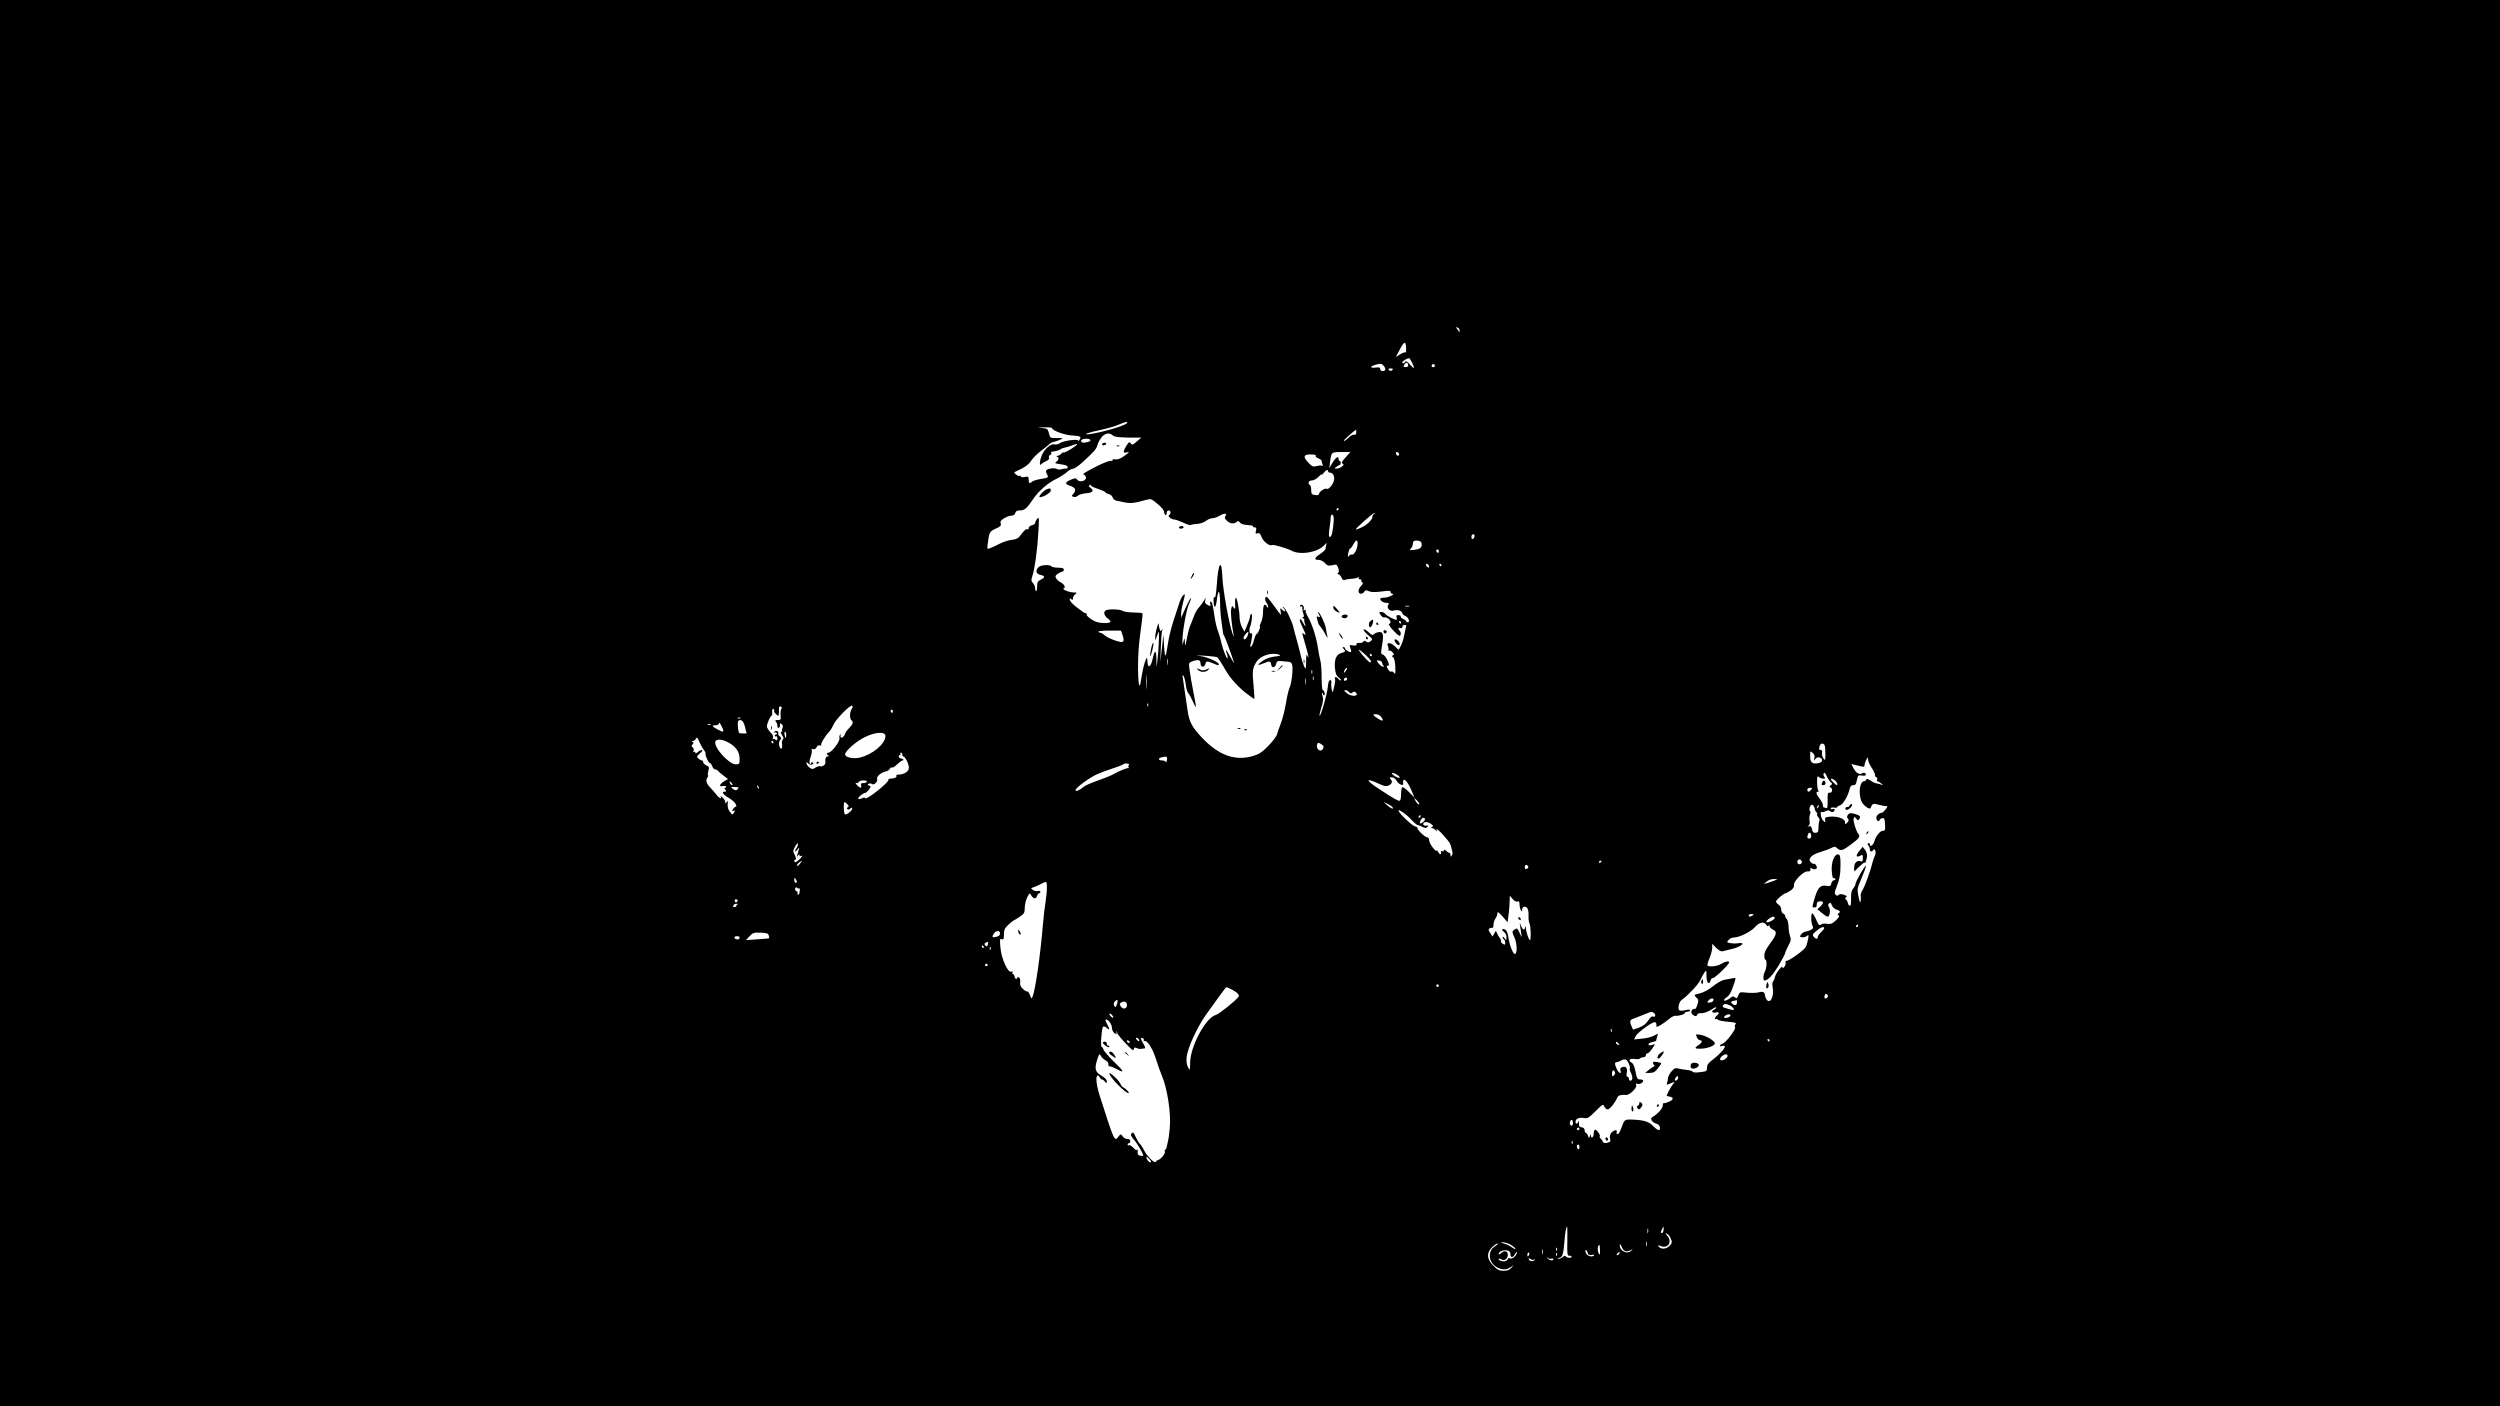 <?xml version="1.0" standalone="no"?>
<!DOCTYPE svg PUBLIC "-//W3C//DTD SVG 20010904//EN"
 "http://www.w3.org/TR/2001/REC-SVG-20010904/DTD/svg10.dtd">
<svg version="1.0" xmlns="http://www.w3.org/2000/svg"
 width="1920pt" height="1080pt" viewBox="0 0 1920 1080"
 preserveAspectRatio="xMidYMid meet">

<g transform="translate(0,1080) scale(0.1,-0.1)"
fill="#000000" stroke="none">
<path d="M0 5400 l0 -5400 9600 0 9600 0 0 5400 0 5400 -9600 0 -9600 0 0
-5400z m11210 2862 c0 -8 -1 -13 -3 -11 -1 2 -9 12 -16 22 -12 15 -12 17 3 11
9 -3 16 -13 16 -22z m-411 -146 c1 -16 -2 -26 -6 -23 -3 4 -21 -3 -40 -14
l-33 -21 32 61 c34 65 46 64 47 -3z m45 -100 c24 -50 19 -55 -15 -16 -20 22
-32 31 -36 23 -5 -15 -23 -18 -23 -5 0 8 36 30 51 31 4 1 14 -14 23 -33z m-30
-28 c-7 -10 -34 -10 -34 0 0 4 5 13 12 20 9 9 14 9 19 0 4 -7 5 -16 3 -20z
m-187 2 c19 -23 15 -40 -7 -40 -12 0 -20 7 -20 16 0 12 -8 15 -35 11 -44 -6
-46 9 -2 21 41 12 49 11 64 -8z m393 -1 c0 -5 -7 -9 -15 -9 -9 0 -12 6 -9 15
6 15 24 11 24 -6z m-328 -31 c-9 -9 -15 -9 -24 0 -9 9 -7 12 12 12 19 0 21 -3
12 -12z m-2040 -410 c-20 -20 -195 -70 -282 -82 -68 -8 -15 12 90 34 47 10
105 27 130 38 53 24 80 28 62 10z m-572 -36 c0 -18 89 -51 148 -56 73 -5 78
-8 63 -33 -6 -10 -11 -13 -11 -7 0 15 -115 -1 -141 -20 -11 -8 -29 -12 -40 -9
-30 8 -82 -38 -101 -92 -16 -42 -15 -81 1 -58 3 4 19 14 34 21 19 8 27 17 23
28 -3 8 1 17 9 20 8 4 12 10 9 15 -3 5 -2 9 3 10 28 2 58 11 68 19 6 5 22 11
35 13 14 3 38 10 53 16 53 21 52 11 -2 -24 -30 -19 -57 -32 -61 -30 -4 3 -13
-2 -20 -10 -7 -8 -20 -15 -29 -16 -10 0 -11 -2 -3 -6 17 -7 15 -24 -5 -39 -16
-11 -11 -13 35 -20 35 -4 52 -11 52 -21 0 -8 -6 -13 -12 -11 -7 1 -23 -2 -36
-6 -13 -4 -28 -3 -35 2 -13 10 -67 5 -80 -8 -5 -4 -4 -18 3 -30 15 -28 13 -29
-49 -39 -29 -5 -57 -13 -64 -20 -18 -18 -27 -13 -27 15 0 24 -3 26 -30 21 -18
-4 -30 -2 -30 4 0 6 -5 7 -10 4 -9 -6 -47 22 -39 29 2 1 26 13 52 25 26 13 55
34 65 48 27 38 54 66 94 96 20 14 43 34 52 42 9 9 24 18 33 20 23 4 73 24 73
28 0 2 -21 3 -47 3 -47 -1 -48 0 -57 36 -9 35 -12 37 -55 41 -40 3 -37 4 17 5
34 1 62 -1 62 -6z m2336 -31 c0 -11 -3 -19 -6 -19 -16 1 -30 -3 -42 -14 -30
-28 -51 -43 -47 -31 3 8 85 80 94 83 1 0 1 -9 1 -19z m-1870 -25 c13 -13 64
-18 189 -17 l30 0 -35 -30 c-31 -27 -36 -29 -46 -14 -10 14 -14 12 -33 -18
-27 -44 -27 -60 -1 -52 30 10 24 1 -20 -30 -26 -18 -48 -26 -64 -23 -14 3 -23
1 -20 -3 3 -5 -6 -9 -20 -9 -14 0 -65 -21 -113 -46 -99 -52 -103 -55 -85 -61
6 -3 12 -13 12 -23 0 -25 -50 -37 -66 -15 -11 14 -16 15 -47 2 -49 -21 -52
-34 -11 -47 43 -14 52 -34 29 -60 -16 -18 -17 -20 -1 -26 9 -4 24 0 34 9 10 9
39 17 65 19 50 3 62 20 30 43 -13 9 -13 14 -3 20 8 5 11 4 7 -1 -3 -5 21 -18
54 -28 32 -11 59 -23 59 -27 0 -4 11 -10 24 -13 14 -3 28 -15 31 -26 3 -11 16
-22 28 -25 110 -25 114 -25 230 6 36 10 40 8 87 -31 28 -23 50 -50 50 -60 0
-11 5 -22 10 -25 6 -3 10 3 10 14 0 12 7 21 15 21 18 0 20 -26 3 -36 -13 -8
17 -34 41 -34 9 0 39 -11 68 -24 28 -13 54 -22 58 -18 3 3 24 7 47 8 23 1 53
11 69 23 15 12 38 21 51 21 13 0 38 9 56 20 35 21 61 18 43 -4 -8 -9 -5 -19
10 -34 22 -24 58 -29 77 -10 9 9 15 8 24 -5 8 -11 30 -18 59 -19 26 -2 45 -6
42 -10 -2 -5 3 -8 12 -8 13 0 16 -6 11 -26 -6 -22 -4 -25 12 -20 14 5 21 -2
31 -29 12 -34 62 -72 80 -61 9 6 115 -25 149 -43 69 -37 202 -14 255 44 17 18
18 18 13 2 -3 -10 -6 -24 -6 -31 0 -8 -18 -25 -40 -40 -46 -30 -51 -46 -14
-46 15 0 36 -10 49 -24 19 -21 28 -23 57 -17 32 8 36 6 45 -20 8 -19 7 -31 0
-38 -8 -8 -8 -11 1 -11 7 0 18 -11 24 -25 8 -18 16 -24 27 -19 9 4 32 8 52 9
20 1 42 6 49 10 9 5 11 4 6 -3 -4 -7 -1 -12 9 -12 9 0 14 -4 11 -9 -4 -5 0
-11 6 -14 9 -3 6 -12 -11 -30 -25 -27 -23 -57 3 -57 8 0 19 7 24 16 7 12 13
13 34 4 18 -9 46 -9 97 -3 57 8 71 7 71 -4 0 -7 6 -13 13 -13 28 -1 -30 -30
-60 -30 -18 0 -33 -4 -33 -8 0 -16 24 -32 47 -32 20 0 22 -3 14 -18 -14 -26
17 -52 48 -40 24 8 61 -5 61 -23 0 -5 11 -15 25 -21 24 -11 36 -48 15 -48 -5
0 -10 3 -10 8 0 4 -10 12 -22 17 -13 6 -22 15 -21 21 1 5 -7 10 -18 10 -14 0
-17 -5 -13 -18 3 -10 3 -18 -1 -18 -16 0 -72 29 -84 43 -7 10 -22 17 -33 17
-19 0 -19 -2 -5 -22 8 -13 20 -22 27 -20 31 7 68 -40 38 -50 -6 -2 9 -26 35
-53 39 -40 48 -45 53 -31 4 10 2 22 -5 29 -16 16 -14 30 4 23 9 -3 15 0 15 9
0 8 7 15 15 15 8 0 15 -1 15 -3 0 -1 -6 -32 -14 -68 -11 -55 -20 -78 -43 -118
-2 -2 -14 8 -27 22 -14 15 -34 27 -45 27 -17 0 -19 -4 -11 -24 5 -13 6 -27 2
-32 -4 -4 -2 -4 4 -1 6 4 19 -2 28 -12 13 -15 14 -20 4 -24 -10 -4 -10 -7 1
-15 9 -6 15 -33 17 -73 2 -54 1 -61 -10 -47 -7 10 -16 14 -20 10 -4 -4 -14 2
-22 12 -15 21 -18 37 -6 34 13 -5 12 12 -5 46 -9 19 -24 36 -33 39 -16 4 -16
11 -5 75 14 84 7 105 -33 96 -15 -4 -30 -12 -34 -18 -4 -7 -18 0 -37 18 -17
16 -34 26 -38 22 -4 -4 10 -23 32 -42 38 -33 39 -34 21 -49 -15 -11 -23 -12
-33 -3 -11 9 -16 9 -22 0 -4 -7 -18 -11 -32 -10 -15 2 -23 -2 -21 -10 2 -9 -6
-12 -27 -9 -28 5 -29 4 -20 -20 5 -14 8 -28 5 -30 -7 -7 -46 16 -46 27 0 6 -5
10 -12 10 -9 0 -9 -3 0 -12 18 -18 15 -25 -13 -32 -41 -10 -58 -48 -53 -113 4
-43 10 -61 28 -75 13 -10 21 -21 18 -23 -3 -3 -11 1 -18 10 -16 19 -34 20 -27
1 3 -7 0 -36 -7 -62 -12 -49 -12 -49 -19 -17 -3 17 -5 40 -2 51 2 10 -2 19
-10 19 -8 0 -15 -21 -18 -57 -6 -58 -55 -226 -63 -217 -2 2 4 31 14 64 13 40
16 67 10 83 -5 12 -6 25 -3 28 3 3 5 0 5 -6 0 -7 4 -12 9 -12 5 0 7 9 4 20 -3
11 -9 20 -14 20 -5 0 -9 44 -9 97 0 53 -4 110 -9 127 -5 17 -14 64 -20 103
-12 83 -43 176 -76 236 -13 22 -21 45 -18 50 4 6 1 7 -7 2 -10 -6 -12 -4 -7 8
7 19 -18 44 -28 27 -4 -6 -1 -9 7 -8 7 2 12 -3 10 -11 -2 -8 2 -27 7 -42 7
-21 7 -29 -2 -29 -7 0 -6 -4 3 -10 8 -5 12 -10 8 -10 -4 0 -3 -11 2 -25 13
-36 4 -31 -16 8 -10 17 -19 27 -21 20 -2 -6 3 -25 12 -42 8 -17 20 -43 26 -57
8 -24 8 -25 -6 -14 -19 16 -19 19 10 -80 24 -82 32 -125 15 -85 -6 14 -9 1 -9
-45 -1 -61 -2 -64 -15 -39 -7 15 -19 51 -25 80 -7 30 -21 86 -32 124 -11 39
-24 86 -28 105 -10 43 -56 136 -73 146 -10 6 -11 4 0 -7 20 -22 14 -34 -8 -14
-20 18 -20 18 -14 -16 6 -31 2 -27 -44 38 -28 39 -56 74 -61 77 -16 10 -20
-21 -6 -41 8 -10 14 -25 14 -33 0 -12 -2 -11 -10 3 -17 28 -29 10 -29 -44 0
-28 -7 -63 -15 -78 -8 -16 -12 -31 -9 -33 6 -7 -17 -58 -26 -58 -4 0 -13 -20
-19 -44 -6 -25 -16 -48 -22 -52 -7 -4 -9 0 -6 12 13 47 18 96 9 90 -16 -9 -22
22 -11 51 14 38 20 105 8 98 -5 -4 -9 -13 -9 -21 0 -9 -10 -38 -22 -66 l-21
-50 -18 33 c-10 19 -18 51 -19 73 0 56 -22 168 -30 155 -4 -6 -6 -29 -4 -52 2
-37 1 -40 -11 -24 -12 17 -14 16 -20 -12 -5 -26 5 -127 20 -201 3 -14 -1 -8
-9 13 -25 64 -74 336 -78 430 -5 152 -32 120 -43 -52 -5 -70 -11 -108 -16
-100 -6 10 -9 3 -9 -21 0 -68 18 -66 25 3 4 37 11 64 16 61 5 -3 9 -40 9 -82
0 -42 5 -108 11 -147 6 -38 11 -77 12 -85 0 -8 3 -17 7 -20 5 -4 64 -163 77
-210 2 -8 -10 11 -27 43 -33 63 -45 73 -28 26 6 -16 8 -32 5 -35 -6 -7 -36 70
-47 120 -5 23 -16 61 -25 86 -10 25 -21 72 -26 105 -13 94 -21 125 -31 125 -5
0 -7 -9 -3 -19 5 -18 3 -18 -19 -8 -20 10 -24 17 -20 37 6 25 6 25 -9 -2 -9
-15 -26 -39 -39 -53 -13 -14 -30 -42 -37 -63 -7 -20 -20 -52 -28 -71 -9 -19
-21 -66 -28 -105 -12 -62 -13 -66 -15 -31 -2 39 -3 39 -10 10 l-8 -30 -1 33
c-2 60 31 246 51 285 11 22 17 41 15 44 -4 4 -33 -53 -65 -127 l-11 -25 0 30
c-1 17 6 55 14 85 19 69 19 75 0 57 -8 -9 -22 -37 -30 -64 -9 -26 -29 -88 -45
-138 -16 -49 -34 -124 -40 -165 -17 -118 -24 -124 -30 -25 l-5 90 -12 -105
-12 -105 4 110 c2 61 6 119 10 130 6 16 5 17 -4 5 -8 -12 -12 -8 -18 20 l-7
35 -12 -40 c-7 -22 -12 -53 -12 -70 0 -28 0 -28 13 10 7 22 14 36 15 30 3 -20
-2 -142 -10 -205 l-7 -65 -2 63 c-1 75 -13 74 -30 -3 -13 -57 -35 -71 -38 -24
-2 42 -4 45 -15 19 -11 -26 -26 -90 -35 -153 -21 -149 -33 133 -12 307 6 50
14 116 19 146 4 30 6 57 3 60 -2 3 -32 5 -66 6 -34 0 -72 5 -84 12 -23 13
-100 16 -127 6 -24 -9 -19 -40 9 -62 37 -29 31 -37 -28 -37 -39 1 -62 7 -95
28 -23 15 -40 32 -37 37 3 6 1 10 -5 10 -6 0 -16 5 -23 10 -7 6 -31 24 -53 40
-23 17 -44 39 -47 51 -4 16 -3 18 9 8 11 -9 14 -8 14 6 0 10 8 24 18 31 15 12
14 13 -14 14 -34 0 -93 25 -74 32 17 5 2 34 -25 46 -13 6 -28 20 -34 30 -9 16
-6 23 14 36 13 9 29 16 35 16 5 0 10 7 10 15 0 11 -12 15 -44 15 -25 0 -48 5
-51 10 -10 16 -82 12 -99 -6 -26 -25 -20 -52 14 -59 37 -8 38 -20 3 -37 -23
-11 -28 -20 -28 -51 0 -20 -3 -37 -7 -37 -5 0 -8 10 -8 22 0 12 -7 30 -17 40
-14 16 -15 23 -4 56 18 53 39 209 46 342 6 105 5 113 -9 96 -9 -11 -16 -25
-16 -32 0 -6 -11 -15 -25 -18 -14 -4 -25 -13 -25 -22 0 -8 -4 -13 -10 -9 -9 6
-26 -9 -58 -53 -12 -16 -30 -25 -60 -28 -23 -2 -65 -15 -93 -29 -27 -14 -61
-30 -75 -35 -23 -9 -24 -8 -19 28 11 94 15 101 62 122 37 16 43 23 38 40 -5
15 1 24 27 40 18 11 44 20 56 20 15 0 26 7 29 20 4 15 14 20 37 20 35 0 52 15
101 88 40 60 114 124 177 154 29 14 66 37 81 52 15 14 37 26 47 26 11 0 46 24
77 53 87 80 103 98 110 126 3 14 17 41 30 59 26 35 64 43 89 18z m-172 -35 c3
-5 -4 -11 -17 -15 -37 -10 -54 -7 -54 9 0 17 62 22 71 6z m1961 -133 c-29 -31
-34 -42 -24 -49 11 -7 10 -11 -6 -23 -11 -9 -29 -15 -40 -15 -20 0 -20 0 -1
14 11 8 23 15 26 15 4 0 7 7 7 15 0 8 -4 15 -9 15 -4 0 -8 7 -8 16 0 26 -23
10 -48 -32 l-23 -39 6 49 c10 75 9 74 86 74 l70 1 -36 -41z m410 24 c0 -18
-20 -15 -23 4 -3 10 1 15 10 12 7 -3 13 -10 13 -16z m-640 -12 c-3 -6 5 -14
19 -20 14 -5 26 -14 26 -19 0 -5 3 -17 7 -27 4 -11 2 -15 -4 -11 -6 4 -24 2
-41 -2 -26 -8 -34 -5 -61 23 -46 47 -42 66 15 66 27 0 43 -4 39 -10z m95 -120
c0 -5 6 -10 14 -10 23 0 38 -27 31 -58 -7 -34 -42 -75 -56 -66 -13 8 -59 -23
-59 -39 0 -9 -10 -12 -30 -9 -26 4 -30 8 -30 38 0 18 -4 36 -10 39 -20 12 -10
35 15 35 14 0 35 12 50 27 14 15 25 23 25 18 0 -5 7 1 16 13 16 23 34 29 34
12z m80 -290 c0 -5 -5 -10 -11 -10 -5 0 -7 5 -4 10 3 6 8 10 11 10 2 0 4 -4 4
-10z m272 -39 c-8 -4 -13 -12 -12 -17 4 -20 -35 -61 -78 -82 -25 -12 -47 -21
-49 -18 -6 5 130 126 142 126 5 0 4 -4 -3 -9z m-309 -47 c-6 -81 -14 -122 -27
-127 -13 -5 -13 18 -2 93 3 14 5 38 5 53 1 18 6 27 14 24 7 -2 11 -19 10 -43z
m1080 -129 c-3 -8 -9 -15 -14 -15 -10 0 -12 24 -3 33 11 11 24 -3 17 -18z
m-897 -58 c-2 -18 -9 -42 -17 -55 -13 -20 -18 -23 -35 -21 -4 0 -11 -5 -16
-13 -7 -9 -8 -1 -4 22 4 19 11 37 16 38 6 2 17 17 25 33 20 38 34 37 31 -4z
m492 8 c3 -31 -9 -41 -55 -48 -37 -4 -41 -3 -28 10 8 8 15 22 15 32 0 25 10
32 40 29 16 -2 26 -10 28 -23z m132 -61 c0 -8 -4 -12 -10 -9 -5 3 -10 10 -10
16 0 5 5 9 10 9 6 0 10 -7 10 -16z m-76 -110 c4 -10 1 -14 -6 -12 -15 5 -23
28 -10 28 5 0 13 -7 16 -16z m96 6 c0 -5 -2 -10 -4 -10 -3 0 -8 5 -11 10 -3 6
-1 10 4 10 6 0 11 -4 11 -10z m-247 -317 c-7 -2 -21 -2 -30 0 -10 3 -4 5 12 5
17 0 24 -2 18 -5z m-63 -123 c0 -5 -2 -10 -4 -10 -3 0 -8 5 -11 10 -3 6 -1 10
4 10 6 0 11 -4 11 -10z m-2139 -97 c18 -57 9 -64 -57 -42 -32 11 -68 28 -79
39 -12 11 -26 20 -33 20 -6 0 -13 4 -16 9 -3 4 35 8 84 8 l89 0 12 -34z m960
-7 c-11 -26 -31 -36 -31 -14 0 13 31 50 37 44 2 -2 -1 -15 -6 -30z m907 -146
c41 -38 55 -64 29 -54 -16 6 -91 94 -80 94 4 0 27 -18 51 -40z m-663 1 c15 -6
6 -9 -32 -13 -34 -3 -67 -15 -94 -32 -48 -33 -47 -42 4 -21 48 20 55 19 59 -7
4 -31 31 -29 38 2 5 20 12 25 36 23 16 -2 41 -4 56 -5 18 -1 28 -8 32 -24 8
-32 -5 -145 -20 -175 -7 -14 -20 -68 -28 -120 -9 -52 -26 -121 -39 -154 -13
-33 -27 -72 -30 -86 -4 -14 -33 -53 -66 -87 -49 -50 -71 -64 -117 -78 -140
-41 -266 5 -396 144 -74 79 -95 119 -107 202 -10 72 -23 161 -36 245 -5 32 -4
36 5 23 6 -10 14 -41 17 -69 3 -28 12 -57 20 -64 7 -8 22 -35 33 -61 11 -26
22 -45 24 -43 2 2 -6 54 -19 114 -12 61 -25 136 -29 167 -7 56 -7 58 19 68 45
17 65 13 65 -15 0 -31 29 -34 37 -5 6 24 13 25 60 5 41 -17 43 -18 43 -7 0 17
-85 55 -139 63 -44 6 -38 7 28 3 46 -3 89 -8 95 -10 10 -4 28 -31 76 -114 31
-52 95 -122 153 -166 32 -25 60 -44 61 -42 1 2 -2 48 -7 104 -11 112 -8 135
25 184 32 47 118 72 173 51z m710 -1 c3 -5 1 -10 -4 -10 -6 0 -11 5 -11 10 0
6 2 10 4 10 3 0 8 -4 11 -10z m-1568 -72 c-2 -13 -4 -5 -4 17 -1 22 1 32 4 23
2 -10 2 -28 0 -40z m1648 11 c0 -8 5 -17 10 -21 6 -5 4 -8 -5 -8 -8 1 -23 12
-33 25 -18 25 -18 25 5 22 13 -2 23 -10 23 -18z m-277 -59 c-7 -10 -14 -18
-15 -16 -6 6 9 36 18 36 5 0 4 -9 -3 -20z m-261 -22 c-3 -7 -5 -2 -5 12 0 14
2 19 5 13 2 -7 2 -19 0 -25z m-1270 -111 c-2 -23 -3 -1 -3 48 0 50 1 68 3 42
2 -26 2 -67 0 -90z m1280 61 c-3 -7 -5 -2 -5 12 0 14 2 19 5 13 2 -7 2 -19 0
-25z m-60 -30 c-2 -13 -4 -5 -4 17 -1 22 1 32 4 23 2 -10 2 -28 0 -40z m314
29 c-13 -13 -26 -3 -16 12 3 6 11 8 17 5 6 -4 6 -10 -1 -17z m19 -92 c10 -12
16 -13 27 -4 10 9 17 9 25 1 30 -30 -32 -36 -68 -6 -21 16 -24 23 -13 24 9 0
22 -7 29 -15z m-1543 -107 c-3 -8 -6 -5 -6 6 -1 11 2 17 5 13 3 -3 4 -12 1
-19z m-2274 -20 c-17 -21 -20 -73 -6 -87 19 -17 16 -29 -14 -61 -16 -15 -29
-34 -31 -41 -6 -22 -23 -39 -33 -33 -5 3 -6 10 -3 16 4 6 2 8 -4 5 -5 -4 -8
-16 -5 -27 6 -22 -61 -110 -83 -110 -17 0 -18 -17 -1 -23 7 -3 5 -6 -5 -6 -16
-1 -23 -19 -19 -45 3 -16 -22 -37 -37 -31 -8 3 -26 -2 -39 -10 -21 -14 -26
-14 -45 -1 -12 9 -23 23 -24 32 -2 14 -1 14 14 0 11 -9 23 -12 31 -7 9 6 10
11 2 15 -6 4 -11 2 -11 -5 0 -8 -3 -10 -10 -3 -6 6 -4 25 6 52 8 24 11 48 8
54 -5 7 -1 9 9 5 11 -4 21 1 28 14 7 13 16 18 27 14 9 -3 13 -3 9 1 -8 8 27
69 59 102 12 12 27 37 34 55 16 40 132 159 144 147 6 -6 5 -14 -1 -22z m-542
-2 c-5 -6 -8 -28 -6 -49 3 -34 1 -37 -22 -37 -19 0 -23 -3 -15 -12 10 -13 12
-19 12 -38 0 -5 5 -10 10 -10 6 0 10 9 10 20 0 17 2 19 14 8 9 -8 11 -19 5
-29 -4 -9 -5 -19 -2 -23 3 -3 1 -6 -6 -6 -7 0 -6 -9 5 -26 12 -18 14 -28 6
-33 -6 -4 -9 -20 -6 -39 6 -38 -13 -44 -22 -7 -4 15 -1 32 7 41 11 14 11 18
-2 28 -9 6 -14 16 -12 23 6 17 -17 27 -30 13 -9 -10 -9 -11 0 -6 6 3 14 2 18
-4 3 -5 1 -10 -4 -10 -6 0 -11 -5 -11 -11 0 -5 5 -7 10 -4 6 3 10 -4 10 -16 0
-17 -3 -19 -13 -10 -8 6 -17 8 -21 4 -4 -4 -4 0 0 10 4 12 -2 26 -20 44 -14
14 -26 34 -26 44 0 21 21 71 33 80 5 3 8 9 8 13 -4 27 1 46 9 41 6 -4 8 -10 5
-14 -2 -5 4 -16 15 -26 19 -18 20 -17 22 11 0 16 1 34 1 41 0 6 6 9 13 6 10
-4 11 -9 5 -17z m856 -21 c0 -8 -4 -12 -9 -9 -4 3 -8 9 -8 15 0 5 4 9 8 9 5 0
9 -7 9 -15z m3749 -39 c23 -32 16 -39 -17 -19 -45 27 -53 39 -23 38 14 0 32
-9 40 -19z m-4919 -12 c-3 -3 -12 -4 -19 -1 -8 3 -5 6 6 6 11 1 17 -2 13 -5z
m22 -32 c6 -11 12 -31 15 -45 2 -15 7 -30 10 -35 4 -6 -19 -7 -55 -3 -9 1 -17
72 -11 89 6 18 30 15 41 -6z m-165 -34 c21 -41 14 -46 -30 -22 -46 24 -51 34
-20 34 14 0 26 5 26 10 0 18 8 11 24 -22z m-87 16 c-3 -3 -12 -4 -19 -1 -8 3
-5 6 6 6 11 1 17 -2 13 -5z m581 -79 c0 -30 -7 -28 -13 4 -2 11 0 21 4 21 5 0
9 -11 9 -25z m762 -8 c0 -60 -101 -144 -200 -166 -49 -11 -110 3 -110 25 0 25
83 99 150 132 81 41 160 46 160 9z m-1393 -108 c7 -9 13 -20 11 -25 -4 -14 23
-74 33 -74 5 0 14 -11 19 -25 5 -14 16 -25 24 -25 8 0 16 -4 18 -8 2 -4 20
-21 41 -36 l38 -29 -31 -18 c-34 -21 -41 -44 -10 -36 11 3 23 1 26 -4 3 -5 0
-9 -7 -9 -8 0 -8 -4 1 -15 10 -12 9 -15 -5 -15 -27 0 -12 -23 35 -50 23 -14
47 -35 51 -48 5 -13 5 -21 1 -18 -4 3 -14 -5 -21 -16 -11 -18 -11 -20 3 -15
13 5 14 3 3 -13 -12 -20 -12 -20 -29 2 -18 23 -22 38 -19 73 2 17 0 17 -8 5
-9 -13 -11 -13 -11 1 0 9 -10 24 -22 35 -12 10 -18 13 -14 7 14 -25 -13 -13
-33 15 -11 15 -32 39 -46 53 -29 28 -38 58 -22 77 5 7 7 15 4 18 -3 3 -1 19 3
35 8 26 6 31 -16 41 -13 6 -24 17 -24 25 0 7 -5 13 -11 13 -6 0 -17 7 -26 15
-14 14 -12 18 13 40 17 15 23 25 15 25 -8 0 -23 -7 -33 -17 -12 -10 -18 -12
-18 -4 0 7 -4 9 -10 6 -6 -4 -7 1 -3 10 3 10 0 21 -7 25 -11 7 -11 12 -1 23 9
12 9 16 -1 20 -9 4 -8 6 3 6 9 1 20 9 24 19 6 13 12 8 27 -28 11 -25 27 -52
35 -61z m182 61 c60 -30 91 -73 91 -126 0 -42 -1 -44 -30 -44 -53 0 -172 134
-156 175 8 21 50 19 95 -5z m351 0 c0 -5 -2 -10 -4 -10 -3 0 -8 5 -11 10 -3 6
-1 10 4 10 6 0 11 -4 11 -10z m4217 -23 c9 -6 10 -15 3 -28 -18 -32 -57 0 -44
36 6 14 15 13 41 -8z m3857 -4 c3 -10 5 -40 5 -68 -1 -46 -2 -49 -15 -30 -9
11 -13 30 -11 43 3 14 -1 22 -9 22 -15 0 -17 10 -8 34 8 21 31 20 38 -1z m-89
-59 c10 -10 13 -24 9 -37 -6 -20 -6 -20 10 -4 13 13 22 14 36 7 26 -14 15 -37
-20 -42 -43 -6 -58 6 -58 52 -1 45 0 46 23 24z m-6995 -9 c0 -8 4 -15 8 -15
13 0 42 -57 42 -84 0 -16 -8 -30 -22 -38 -23 -13 -29 -15 -61 -17 -10 0 -16
-5 -13 -10 7 -10 -17 -21 -45 -21 -10 0 -18 -4 -16 -9 5 -19 -168 -157 -178
-141 -4 7 -13 6 -26 -1 -12 -6 -24 -8 -27 -4 -8 8 35 45 52 45 6 0 19 12 29
25 17 23 17 26 2 31 -13 5 -14 9 -4 15 7 4 19 3 25 -2 15 -13 47 18 40 38 -7
18 29 50 66 58 14 3 29 13 32 21 3 9 10 13 15 9 6 -3 24 8 41 25 17 16 36 30
42 30 6 0 8 3 4 8 -4 4 -13 7 -18 7 -6 0 -13 6 -15 13 -3 6 0 12 7 12 6 0 8 5
5 10 -3 6 -1 10 4 10 6 0 11 -7 11 -15z m2032 -42 c-3 -16 -7 -22 -9 -15 -3 6
-16 12 -29 12 -28 0 -32 16 -6 23 42 11 49 8 44 -20z m5414 -62 c13 -20 24
-44 24 -53 0 -10 5 -18 11 -18 6 0 9 -7 5 -15 -3 -8 -2 -15 2 -15 5 0 17 -7
28 -16 19 -15 19 -16 -1 -9 -11 4 -27 8 -35 9 -8 1 -28 10 -44 21 -21 14 -31
16 -34 7 -2 -6 -9 -12 -16 -12 -32 0 -45 -86 -22 -150 12 -34 66 -74 73 -54
12 33 20 36 64 23 24 -7 50 -11 58 -10 9 2 7 -6 -7 -24 -11 -14 -24 -26 -29
-27 -21 -1 -43 -21 -43 -38 0 -23 18 -36 25 -18 3 8 13 14 23 15 14 1 17 -8
19 -48 3 -43 0 -49 -16 -49 -22 0 -56 -43 -66 -82 -8 -29 -35 -47 -35 -22 0 8
-5 12 -11 8 -8 -4 -8 -9 0 -17 6 -6 11 -19 11 -29 0 -20 15 -24 26 -7 13 22
26 -19 13 -43 -7 -13 -16 -39 -20 -58 -12 -53 -58 -180 -75 -206 -9 -12 -15
-31 -14 -41 3 -29 0 -57 -5 -51 -3 2 -9 27 -14 54 -9 45 -6 56 25 128 19 44
34 87 34 95 0 19 -79 -118 -80 -138 0 -8 -8 -23 -17 -34 -13 -14 -18 -35 -17
-78 1 -39 -3 -58 -10 -56 -6 2 -13 12 -15 23 -2 10 -8 22 -15 27 -8 5 -7 9 2
16 10 6 6 11 -16 19 -21 7 -33 7 -41 -1 -8 -8 -14 -8 -23 1 -10 10 -9 19 1 45
28 69 37 115 36 187 0 62 -3 75 -17 78 -30 6 -56 -63 -50 -130 2 -32 8 -55 13
-53 4 3 10 1 14 -5 3 -5 -1 -10 -9 -10 -9 0 -18 -11 -22 -25 -5 -20 -10 -23
-34 -19 -46 10 -67 -10 -90 -82 -11 -36 -20 -70 -20 -75 0 -12 30 -11 31 1 1
6 2 16 3 23 1 17 46 22 46 5 0 -7 -10 -22 -22 -32 l-21 -19 34 -28 c19 -16 39
-29 45 -29 17 0 24 50 11 72 -9 13 -8 21 0 29 10 10 15 6 22 -14 6 -15 21 -29
36 -33 27 -7 32 -18 14 -30 -8 -5 -8 -9 1 -14 9 -6 3 -17 -21 -39 -28 -26 -40
-30 -67 -26 -20 4 -40 1 -48 -6 -11 -9 -18 -3 -34 34 -11 26 -25 49 -30 52
-13 8 -13 -71 0 -95 8 -15 6 -22 -12 -31 -13 -7 -32 -13 -42 -14 -10 -1 -25
-10 -33 -21 -13 -17 -12 -19 7 -22 12 -2 28 2 37 10 14 12 15 9 9 -25 -4 -22
-12 -49 -18 -60 -10 -23 -128 -107 -149 -107 -6 0 -9 -6 -6 -13 3 -7 -1 -21
-9 -32 -10 -13 -14 -15 -14 -4 0 21 -49 -40 -57 -70 -3 -14 -10 -32 -16 -39
-5 -6 -7 -26 -3 -44 14 -70 -21 -137 -48 -92 -6 10 -11 24 -11 29 -1 26 -16
33 -48 24 -17 -5 -58 -6 -89 -3 -56 6 -58 6 -68 -21 -9 -23 -13 -25 -25 -15
-12 10 -19 10 -33 -2 -22 -19 -52 -30 -52 -19 0 5 11 16 24 24 13 9 31 37 40
64 32 92 33 86 -2 79 -18 -3 -46 -9 -64 -12 -17 -4 -55 -26 -83 -49 -31 -25
-71 -47 -100 -54 -47 -12 -48 -12 -28 -31 18 -16 19 -23 10 -53 -6 -20 -14
-35 -17 -35 -34 3 -43 -35 -11 -51 15 -8 20 -7 25 5 3 8 14 14 23 13 24 -4 62
10 96 33 15 11 27 15 27 10 0 -6 -7 -12 -15 -16 -26 -10 -17 -29 10 -22 28 7
33 -5 10 -24 -16 -13 -21 -35 -6 -26 5 4 11 1 13 -4 2 -6 36 -13 76 -17 58 -5
70 -8 61 -19 -6 -7 -8 -18 -4 -24 9 -14 -69 -117 -95 -125 -11 -3 -20 -11 -20
-16 0 -6 5 -7 10 -4 6 4 17 4 25 2 15 -6 -37 -65 -97 -110 -28 -21 -38 -35
-38 -56 0 -27 -3 -29 -52 -35 -32 -5 -54 -3 -58 3 -3 6 -24 12 -46 14 -21 2
-51 7 -65 11 -21 6 -31 2 -53 -24 -14 -17 -26 -40 -26 -50 0 -10 -3 -26 -7
-36 -5 -14 -3 -16 10 -11 54 22 53 22 36 1 -14 -16 -49 -81 -49 -90 0 -1 10
-4 22 -6 34 -5 32 -24 -4 -39 -18 -8 -36 -13 -40 -11 -5 1 -8 -7 -8 -19 0 -20
-38 -64 -75 -85 -16 -10 -18 -16 -9 -30 6 -10 22 -21 35 -24 15 -4 25 -14 27
-28 5 -32 -16 -27 -54 12 -33 34 -73 45 -169 48 -46 1 -51 -3 -70 -57 -10 -30
-24 -55 -31 -55 -8 0 -11 6 -8 15 9 22 -19 19 -40 -4 -11 -13 -15 -27 -11 -44
6 -23 3 -27 -21 -33 -18 -5 -29 -3 -32 5 -2 6 -10 17 -17 25 -8 7 -12 16 -9
19 9 8 -27 57 -37 51 -5 -3 -9 -16 -9 -29 0 -28 -20 -45 -21 -18 0 16 -1 16
-8 -2 -8 -19 -8 -19 -15 2 -4 13 -12 23 -17 23 -5 0 -9 9 -9 19 0 13 -8 21
-22 23 -19 2 -23 9 -21 33 1 17 -1 22 -4 13 -5 -21 -23 -24 -23 -4 0 23 25 36
61 30 32 -5 39 -1 93 52 56 56 59 57 67 36 5 -12 16 -22 26 -22 17 0 58 52 75
93 7 15 28 21 68 18 25 -2 84 55 76 74 -5 13 -2 16 10 11 17 -6 44 9 44 25 0
5 -11 9 -24 9 -21 0 -25 7 -35 60 -8 41 -18 63 -32 70 -29 16 -12 33 27 27 19
-3 36 -1 39 4 4 5 15 9 26 9 10 0 19 7 19 15 0 8 6 15 13 15 6 0 22 16 35 35
l23 36 -26 -7 c-16 -4 -25 -2 -25 5 0 6 14 14 30 18 17 3 30 8 30 12 0 3 3 17
7 29 l6 24 -33 -17 c-18 -10 -60 -20 -92 -22 l-58 -6 13 27 c14 26 122 106
145 106 11 0 16 -13 13 -33 -2 -12 56 21 93 54 20 17 43 29 53 28 25 -3 73 11
73 22 0 5 9 9 20 9 11 0 20 5 20 10 0 6 -11 8 -27 4 -30 -7 -31 -7 -51 -5 -20
2 -11 63 12 80 56 42 129 120 145 155 10 23 25 49 33 60 13 17 14 14 14 -29
-1 -51 21 -75 31 -36 3 12 10 20 17 19 14 -3 126 105 126 121 0 14 -33 7 -66
-14 -27 -17 -96 -23 -101 -9 -2 6 6 32 17 58 11 26 20 61 20 78 l0 30 31 -32
c19 -18 38 -29 48 -26 9 3 38 10 64 16 76 16 125 57 55 46 -17 -3 -44 -2 -60
1 -27 5 -28 7 -12 24 9 11 27 19 39 19 42 0 130 43 161 78 36 40 69 48 89 20
9 -15 14 -16 18 -6 4 9 6 8 6 -3 1 -9 12 -21 26 -27 36 -16 31 -39 -20 -107
-31 -42 -45 -70 -45 -92 0 -18 3 -33 8 -33 13 0 12 -62 -3 -90 -15 -29 -16
-70 -3 -70 25 0 63 41 108 115 27 46 50 89 50 95 0 6 11 31 24 56 21 39 23 50
13 77 -6 18 -11 51 -11 74 -1 23 -7 48 -13 54 -7 7 -13 18 -13 25 0 6 -7 14
-15 18 -8 3 -15 17 -15 31 0 14 -9 30 -20 37 -11 7 -20 18 -20 25 0 12 60 63
74 63 5 0 21 9 38 21 20 14 28 28 26 43 -4 29 75 108 105 104 16 -2 22 2 21
15 -2 13 1 15 11 7 7 -6 20 -8 29 -4 12 5 13 10 5 26 -6 11 -13 17 -16 14 -4
-3 -14 1 -24 10 -29 26 1 60 70 80 31 9 69 23 84 31 26 13 31 13 46 -1 27 -24
42 -20 109 30 60 45 71 60 54 80 -17 19 -42 102 -36 118 6 15 7 15 20 -1 12
-15 15 -16 23 -3 13 20 6 28 -37 40 -31 8 -39 7 -49 -7 -10 -12 -10 -20 -1
-30 9 -11 7 -18 -5 -31 -16 -15 -17 -15 -17 4 0 26 -57 47 -115 42 -35 -3 -40
-6 -38 -25 3 -22 2 -22 -16 -4 -18 18 -25 75 -9 65 4 -3 17 0 28 6 16 9 25 8
35 0 15 -12 35 -6 35 12 0 5 -7 8 -15 4 -8 -3 -15 0 -15 5 0 7 11 9 25 7 14
-3 25 -1 25 3 0 5 10 11 23 15 22 6 60 71 73 127 4 18 13 27 25 27 20 0 23 5
33 52 5 23 10 26 36 22 16 -3 30 -1 30 5 0 15 -14 21 -30 11 -20 -12 -47 5
-66 42 l-16 31 26 -7 c14 -3 37 -9 51 -12 19 -5 25 -2 25 11 0 9 6 26 12 38
l13 22 3 -24 c2 -14 15 -41 28 -60z m-5707 23 c-5 -6 -5 -14 -1 -18 4 -4 3 -6
-3 -5 -9 2 -71 -22 -105 -42 -26 -15 -62 -30 -143 -59 -43 -15 -86 -34 -95
-43 -31 -27 -62 -39 -62 -25 0 17 103 93 165 122 28 12 83 33 122 45 40 13 75
26 78 31 3 4 16 7 29 6 16 -1 21 -5 15 -12z m2081 -95 c0 -5 -13 -3 -30 6 -16
9 -30 20 -30 26 0 5 14 3 30 -6 17 -9 30 -20 30 -26z m3310 -36 c13 -11 13
-14 0 -24 -11 -8 -12 -12 -2 -16 19 -8 15 -44 -5 -41 -16 3 -18 -5 -17 -60 1
-51 -2 -62 -13 -58 -8 4 -17 6 -19 6 -2 0 -4 7 -4 17 0 9 -11 31 -25 49 -28
36 -32 54 -12 54 7 0 8 3 2 8 -5 4 -10 32 -10 63 0 46 2 53 13 42 7 -7 23 -13
34 -13 17 0 18 3 8 15 -6 8 -8 20 -4 26 5 9 13 1 23 -22 9 -19 23 -40 31 -46z
m-3332 8 c15 -28 58 -41 48 -15 -2 6 -1 16 3 22 9 16 41 -28 65 -88 l18 -45
-42 43 c-23 23 -46 40 -51 36 -5 -3 -9 -27 -9 -55 0 -28 -5 -49 -11 -49 -15 0
-44 16 -146 83 -122 78 -124 100 -5 44 35 -16 48 -18 68 -9 26 13 31 31 12 50
-9 9 -7 12 10 12 15 0 29 -11 40 -29z m3365 5 c15 -12 24 -36 12 -36 -2 0 -15
11 -29 25 -26 26 -14 34 17 11z m-7436 -10 c-2 -6 -14 -11 -26 -10 -17 1 -21
-4 -18 -18 6 -22 -6 -23 -27 -2 -17 17 -21 28 -7 20 5 -3 11 0 14 7 6 16 69
19 64 3z m-1037 -11 c7 -9 8 -15 2 -15 -5 0 -12 7 -16 15 -3 8 -4 15 -2 15 2
0 9 -7 16 -15z m208 -40 c-3 -3 -9 2 -12 12 -6 14 -5 15 5 6 7 -7 10 -15 7
-18z m-160 -2 c-13 -16 -20 -16 -42 0 -16 12 -15 13 17 13 27 -1 33 -4 25 -13z
m8242 -8 c-7 -8 -16 -15 -21 -15 -5 0 -9 7 -9 15 0 9 9 15 21 15 18 0 19 -2 9
-15z m-3010 -107 c0 -14 -19 1 -31 25 -12 22 -12 22 10 3 11 -11 21 -23 21
-28z m-4393 -4 c13 -12 13 -18 4 -24 -10 -6 -10 -9 -1 -15 7 -4 16 -2 20 5 5
8 10 9 14 2 7 -12 -42 -54 -55 -46 -10 6 -13 94 -3 94 3 0 13 -7 21 -16z
m4188 -24 c12 -19 -14 -10 -42 16 l-28 25 32 -15 c17 -9 35 -20 38 -26z m3242
-10 c3 -16 10 -30 15 -30 5 0 6 -5 3 -10 -3 -6 1 -17 9 -26 9 -9 13 -21 9 -27
-3 -5 -7 -29 -7 -51 -1 -35 -4 -41 -23 -42 -16 -1 -23 6 -27 27 -4 22 -10 27
-23 23 -14 -5 -15 -4 -4 4 9 6 12 20 8 38 -3 15 -1 38 4 51 5 13 5 23 0 23 -4
0 -6 11 -3 25 6 35 31 31 39 -5z m24 7 c-10 -9 -11 -8 -5 6 3 10 9 15 12 12 3
-3 0 -11 -7 -18z m-3125 -89 c22 -24 44 -43 49 -43 6 -1 22 -7 38 -15 22 -11
30 -11 40 -1 6 7 8 12 2 11 -20 -4 -35 0 -35 10 0 20 30 22 56 5 21 -14 24
-19 13 -26 -12 -7 -12 -9 0 -9 8 0 20 -8 28 -17 8 -10 12 -12 8 -5 -14 27 14
10 48 -30 54 -62 53 -61 62 -93 13 -48 13 -52 4 -66 -7 -11 -9 -10 -9 4 0 9
-4 17 -9 17 -5 0 -17 7 -25 16 -10 10 -16 11 -16 4 0 -7 -7 -10 -14 -7 -10 4
-13 1 -9 -9 3 -7 1 -14 -5 -14 -5 0 -13 7 -16 16 -4 9 -9 14 -12 11 -10 -10
-56 52 -58 78 0 16 -7 25 -17 25 -17 0 -81 64 -73 73 3 2 -6 7 -20 11 -23 6
-116 94 -125 118 -7 21 57 -23 95 -64z m74 22 c0 -5 -5 -10 -11 -10 -5 0 -7 5
-4 10 3 6 8 10 11 10 2 0 4 -4 4 -10z m34 -18 c6 -10 -30 -43 -38 -35 -7 8 12
43 24 43 5 0 11 -4 14 -8z m2966 -133 c0 -10 -7 -19 -15 -19 -16 0 -19 9 -9
34 8 20 24 11 24 -15z m-7794 -94 c-19 -29 -10 -34 11 -7 14 16 14 16 8 -3 -4
-11 -9 -29 -12 -40 -4 -16 -3 -17 6 -5 8 11 11 12 11 2 0 -7 5 -10 10 -7 21
13 9 -9 -17 -31 -18 -16 -29 -20 -32 -12 -2 7 1 14 7 16 8 2 7 13 -4 35 -15
29 -15 33 2 65 10 19 20 29 22 23 2 -7 -3 -23 -12 -36z m7720 -96 c10 -17 -13
-36 -27 -22 -12 12 -4 33 11 33 5 0 12 -5 16 -11z m-7693 -23 c-10 -13 -20
-20 -22 -14 -1 5 5 16 15 23 26 20 28 18 7 -9z m6157 20 c0 -3 -4 -8 -10 -11
-5 -3 -10 -1 -10 4 0 6 5 11 10 11 6 0 10 -2 10 -4z m-563 -43 c2 -6 -3 -13
-12 -16 -10 -5 -15 0 -15 14 0 21 21 22 27 2z m-5617 -115 c0 -5 -4 -8 -10 -8
-5 0 -10 10 -10 23 0 18 2 19 10 7 5 -8 10 -18 10 -22z m7510 10 c-14 -5 -38
-14 -55 -19 l-30 -8 24 19 c13 11 37 20 55 19 31 0 31 0 6 -11z m-5590 -55 c0
-27 -5 -75 -10 -108 -6 -33 -15 -109 -20 -170 -20 -242 -58 -504 -80 -560 -7
-18 -9 -17 -20 12 -7 18 -15 31 -20 28 -4 -2 -19 6 -33 19 -20 18 -25 32 -22
54 2 20 -2 32 -11 36 -7 3 -13 2 -11 -2 1 -4 -2 -8 -8 -10 -5 -1 -11 6 -13 18
-2 11 -8 20 -13 20 -6 0 -7 5 -3 12 5 8 2 9 -9 5 -27 -10 -77 101 -84 187 -6
62 -4 69 10 63 14 -5 17 1 17 36 0 36 6 48 33 74 17 17 37 32 42 34 6 2 27 15
47 29 34 23 38 29 38 70 1 25 9 60 19 79 18 35 19 35 32 13 17 -27 36 -28 44
-2 3 11 11 20 16 20 5 0 9 5 9 11 0 6 -9 9 -20 6 -10 -3 -27 1 -37 8 -17 13
-17 14 2 20 11 3 36 14 55 24 49 26 50 26 50 -26z m-1898 -6 c3 4 3 2 1 -5 -1
-8 -3 -20 -3 -28 0 -8 -5 -14 -11 -14 -5 0 -7 5 -4 10 3 6 0 13 -9 16 -8 3
-12 12 -9 20 4 11 9 12 18 4 7 -6 15 -7 17 -3z m5512 -101 c12 5 16 -1 16 -22
0 -16 5 -36 10 -44 8 -13 10 -13 10 2 0 23 18 32 36 18 9 -8 14 -29 13 -60 -1
-26 2 -53 7 -61 10 -16 14 -129 4 -129 -8 0 -30 61 -31 91 -1 17 -3 19 -6 7
-6 -26 -17 -22 -31 10 l-11 27 4 -30 c2 -16 6 -43 9 -60 5 -28 4 -27 -12 7
-19 42 -21 43 -45 26 -15 -12 -15 -16 4 -58 20 -45 23 -121 4 -127 -14 -4 -43
71 -51 130 -4 30 -13 51 -24 57 -25 14 -33 -1 -10 -17 12 -8 20 -25 20 -41 -1
-26 -1 -26 -15 -8 -8 11 -15 15 -15 9 0 -7 5 -15 10 -18 6 -3 10 -15 10 -26 0
-16 -3 -17 -19 -7 -11 7 -17 16 -14 21 3 4 -2 16 -10 25 -7 9 -17 26 -21 37
-7 19 -8 19 -20 -4 l-13 -24 -18 27 c-15 23 -16 29 -5 36 8 5 18 6 22 4 4 -3
8 8 8 23 0 16 7 38 15 49 8 10 15 28 15 39 1 16 8 12 40 -24 l38 -44 8 59 c4
32 8 78 8 102 l1 43 22 -25 c13 -16 28 -23 37 -20z m-5990 3 c-8 -14 -21 -11
-21 5 0 8 6 12 14 9 7 -3 10 -9 7 -14z m-1 -25 c-7 -3 -11 -11 -9 -17 1 -7 1
-9 -1 -4 -3 4 -9 5 -14 1 -10 -6 -12 9 -2 19 3 4 13 7 22 6 10 0 11 -3 4 -5z
m7797 -84 c-19 -13 -30 -13 -30 0 0 6 10 10 23 10 18 0 19 -2 7 -10z m170 -20
c0 -13 -56 -41 -64 -32 -8 7 33 41 52 42 6 0 12 -4 12 -10z m640 -60 c0 -5 -5
-10 -11 -10 -5 0 -7 5 -4 10 3 6 8 10 11 10 2 0 4 -4 4 -10z m-260 -18 c0 -5
-11 -19 -25 -32 -14 -13 -25 -29 -25 -37 0 -18 -15 -16 -31 3 -12 14 -9 20 21
45 33 28 60 37 60 21z m-6330 -41 c0 -12 -9 -21 -26 -25 -33 -9 -39 -3 -22 23
16 26 48 28 48 2z m-1776 -16 c3 -10 4 -20 3 -21 -1 -1 -42 -5 -90 -8 l-88 -6
28 30 c25 27 33 29 85 27 47 -2 58 -5 62 -22z m-224 -13 c0 -14 -11 -21 -26
-15 -21 8 -17 23 6 23 11 0 20 -4 20 -8z m1906 -58 c-5 -14 -9 -15 -19 -5 -9
9 -9 14 3 21 18 11 24 6 16 -16z m-31 -14 c3 -5 1 -10 -4 -10 -6 0 -11 5 -11
10 0 6 2 10 4 10 3 0 8 -4 11 -10z m52 -22 c-3 -8 -6 -5 -6 6 -1 11 2 17 5 13
3 -3 4 -12 1 -19z m-22 -118 c3 -5 -1 -10 -10 -10 -9 0 -13 5 -10 10 3 6 8 10
10 10 2 0 7 -4 10 -10z m3465 -160 c0 -5 -4 -10 -10 -10 -5 0 -10 5 -10 10 0
6 5 10 10 10 6 0 10 -4 10 -10z m-1591 -29 c44 -23 63 -43 53 -56 -21 -30
-152 -135 -175 -140 -77 -20 -197 -243 -197 -369 -1 -61 -1 -61 -16 -32 -10
18 -14 44 -11 75 6 70 82 235 151 331 103 144 151 209 154 209 1 1 20 -8 41
-18z m4573 -63 c-15 -15 -26 -4 -18 18 5 13 9 15 18 6 9 -9 9 -15 0 -24z
m-876 -27 c-4 -6 -17 -11 -28 -11 -21 0 -21 1 -3 20 19 21 44 13 31 -9z
m-4578 -22 c-9 -27 -12 -29 -20 -15 -6 11 -6 22 2 32 21 24 30 16 18 -17z
m4762 11 c0 -23 -22 -26 -39 -6 -10 12 -8 15 11 19 13 2 24 5 26 6 1 0 2 -8 2
-19z m-4685 -20 c0 -30 -32 -35 -49 -7 -8 14 -8 20 4 27 24 16 45 7 45 -20z
m4629 -1 c30 -14 45 -43 18 -35 -9 3 -29 8 -44 12 -28 6 -34 15 -21 27 9 10
18 9 47 -4z m-578 -63 c14 -15 3 -32 -15 -22 -5 3 -20 -11 -33 -32 -17 -25
-39 -42 -70 -54 l-46 -16 -11 24 c-16 35 -14 51 7 58 9 3 44 16 77 30 72 30
73 30 91 12z m-4156 -28 c0 -6 -7 -5 -15 2 -8 7 -15 17 -15 22 0 6 7 5 15 -2
8 -7 15 -17 15 -22z m4740 13 c0 -12 -39 -25 -48 -16 -7 7 17 25 36 25 6 0 12
-4 12 -9z m-4766 -53 c9 -12 16 -32 16 -43 0 -21 17 -45 33 -45 4 0 5 6 1 13
-4 7 -3 9 2 4 5 -5 7 -9 4 -10 -6 -2 50 -67 95 -111 24 -23 31 -26 33 -12 3
12 8 14 21 7 10 -6 26 -8 37 -6 10 2 23 4 27 4 5 1 -1 17 -13 37 -22 34 -22
53 -1 39 6 -3 8 -12 5 -18 -4 -7 -3 -9 1 -4 20 17 64 -47 91 -132 15 -47 35
-104 45 -127 45 -103 75 -304 62 -414 -4 -36 -8 -67 -8 -70 -1 -3 -5 -24 -10
-47 -4 -24 -11 -43 -16 -43 -5 0 -6 -7 -3 -15 6 -15 -37 -65 -56 -65 -4 0 -10
-6 -13 -12 -6 -18 -64 37 -88 83 -10 21 -25 44 -34 53 -9 8 -24 34 -34 56 -15
34 -20 38 -30 26 -10 -11 -6 -21 17 -48 26 -29 72 -108 72 -123 0 -2 -10 -3
-22 -1 -18 3 -23 10 -21 32 0 16 -1 23 -4 16 -3 -9 -12 -5 -29 13 -13 14 -29
23 -34 20 -6 -3 -10 -1 -10 4 0 6 5 11 10 11 6 0 10 7 10 15 0 14 -4 17 -32
19 -7 1 -19 9 -27 20 -13 18 -15 18 -33 -5 -29 -38 -30 -36 -144 321 -25 78
-31 150 -14 150 6 0 13 -7 16 -15 4 -8 11 -15 16 -15 6 0 17 -8 24 -17 13 -17
13 -17 14 2 0 13 -14 28 -40 43 -49 28 -56 54 -34 122 16 49 18 51 29 30 6
-12 22 -27 36 -34 14 -7 23 -19 21 -29 -2 -10 4 -17 12 -17 9 0 31 -9 51 -20
65 -36 60 -21 -17 53 -42 41 -79 84 -83 95 -3 12 -10 22 -14 22 -11 0 -1 142
10 154 5 6 17 2 29 -9 23 -21 25 -11 5 25 -8 14 -14 28 -15 33 0 15 19 6 34
-15z m3853 -70 c-3 -8 -6 -5 -6 6 -1 11 2 17 5 13 3 -3 4 -12 1 -19z m-3632
-59 c11 -17 -1 -21 -15 -4 -8 9 -8 15 -2 15 6 0 14 -5 17 -11z m4845 -9 c0 -5
-2 -10 -4 -10 -3 0 -8 5 -11 10 -3 6 -1 10 4 10 6 0 11 -4 11 -10z m-4915 -10
c3 -5 2 -10 -4 -10 -5 0 -13 5 -16 10 -3 6 -2 10 4 10 5 0 13 -4 16 -10z
m3755 -15 c11 -13 10 -14 -4 -9 -9 3 -16 10 -16 15 0 13 6 11 20 -6z m831
-108 c-17 -21 -51 -28 -51 -12 0 20 42 47 54 35 6 -6 5 -14 -3 -23z m-751 -48
c7 -16 10 -32 7 -36 -4 -3 1 -19 9 -35 16 -30 13 -58 -6 -58 -5 0 -10 7 -10
15 0 8 -5 15 -11 15 -7 0 -9 11 -6 28 8 38 -5 56 -32 47 -16 -5 -20 -12 -16
-26 11 -35 -16 -20 -31 17 -16 38 -15 44 8 48 7 1 22 7 32 13 27 15 42 7 56
-28z m-107 -63 c3 -8 -1 -20 -9 -26 -12 -10 -14 -8 -14 14 0 28 14 35 23 12z
m478 -59 c-16 -16 -26 0 -10 19 9 11 15 12 17 4 2 -6 -1 -17 -7 -23z m-801
-332 c0 -17 -4 -23 -14 -19 -8 3 -12 13 -9 25 7 27 23 24 23 -6z m50 -45 c0
-5 -4 -10 -10 -10 -5 0 -10 5 -10 10 0 6 5 10 10 10 6 0 10 -4 10 -10z m-53
-112 c-3 -8 -6 -5 -6 6 -1 11 2 17 5 13 3 -3 4 -12 1 -19z m53 -29 c0 -11 -4
-17 -10 -14 -5 3 -10 13 -10 21 0 8 5 14 10 14 6 0 10 -9 10 -21z m-3290 -110
c0 -16 -28 3 -33 23 -5 19 -5 19 14 2 10 -9 19 -21 19 -25z m3197 -611 c-2
-102 0 -113 16 -112 9 1 17 -2 17 -7 0 -13 -37 -11 -45 2 -5 7 -13 5 -25 -6
-11 -10 -25 -15 -32 -12 -9 4 -7 6 4 6 25 1 35 27 42 116 5 75 14 125 22 125
1 0 2 -51 1 -112z m739 87 c0 -14 -7 -25 -13 -25 -10 0 -10 6 -1 25 14 31 16
31 14 0z m-119 -22 c-3 -10 -5 -4 -5 12 0 17 2 24 5 18 2 -7 2 -21 0 -30z
m172 -39 c15 -34 14 -41 -9 -64 -24 -24 -63 -26 -80 -5 -11 14 -10 14 14 5 59
-22 92 34 48 83 -14 16 -14 17 0 12 8 -3 20 -17 27 -31z m-182 -61 c-3 -10 -5
-4 -5 12 0 17 2 24 5 18 2 -7 2 -21 0 -30z m-1047 9 c18 -11 36 -25 38 -32 3
-7 -9 -2 -26 10 -16 12 -45 26 -63 30 -28 7 -30 8 -9 9 14 1 41 -7 60 -17z
m-117 -12 c-59 -35 -54 -122 9 -160 40 -24 76 -25 108 -3 l25 17 -19 -22 c-14
-16 -30 -22 -59 -22 -32 0 -46 7 -78 39 -51 50 -54 98 -10 142 16 16 35 29 43
29 7 0 -1 -9 -19 -20z m1010 -40 c12 0 29 6 37 13 12 10 12 9 1 -5 -27 -35
-91 -9 -91 36 1 16 4 14 15 -11 10 -24 21 -33 38 -33z m-205 7 c1 -30 -1 -38
-8 -27 -14 22 -11 70 4 70 1 0 2 -19 4 -43z m-331 1 c-3 -8 -6 -5 -6 6 -1 11
2 17 5 13 3 -3 4 -12 1 -19z m-110 -25 c-3 -10 -5 -4 -5 12 0 17 2 24 5 18 2
-7 2 -21 0 -30z m-263 21 c9 -3 16 -14 16 -24 0 -31 18 -32 34 -3 8 15 15 23
16 18 1 -24 -32 -56 -51 -50 -10 4 -19 2 -19 -3 0 -6 -7 -13 -16 -16 -20 -8
-54 2 -54 15 0 5 9 4 19 -3 25 -15 51 4 51 38 0 28 -30 33 -54 8 -9 -8 -16
-11 -16 -5 0 22 44 36 74 25z m609 -15 c5 -17 11 -20 32 -17 17 4 23 2 17 -4
-16 -16 -54 -4 -63 20 -5 12 -5 22 0 22 5 0 11 -10 14 -21z m242 -8 c-3 -6
-11 -11 -16 -11 -5 0 -4 6 3 14 14 16 24 13 13 -3z m-691 -6 c-4 -8 -8 -15
-10 -15 -2 0 -4 7 -4 15 0 8 4 15 10 15 5 0 7 -7 4 -15z m213 -7 c-3 -8 -6 -5
-6 6 -1 11 2 17 5 13 3 -3 4 -12 1 -19z m-46 -25 c10 3 19 1 19 -5 0 -16 -45
-4 -46 12 -1 10 0 11 3 2 3 -8 13 -12 24 -9z m-129 -7 c10 5 10 4 2 -5 -12
-13 -44 -5 -44 11 0 6 6 5 15 -2 8 -6 20 -8 27 -4z"/>
<path d="M8465 7390 c-3 -5 1 -10 9 -10 8 0 18 5 21 10 3 6 -1 10 -9 10 -8 0
-18 -4 -21 -10z"/>
<path d="M8578 7373 c7 -3 16 -2 19 1 4 3 -2 6 -13 5 -11 0 -14 -3 -6 -6z"/>
<path d="M8040 7043 c-22 -8 -64 -52 -57 -59 12 -12 87 30 87 48 0 19 -5 20
-30 11z"/>
<path d="M9055 6750 c-3 -5 3 -10 14 -10 12 0 21 5 21 10 0 6 -6 10 -14 10 -8
0 -18 -4 -21 -10z"/>
<path d="M9151 6373 c-10 -26 -10 -27 4 -9 8 11 15 23 15 28 0 15 -7 8 -19
-19z"/>
<path d="M9732 6250 c0 -14 2 -19 5 -12 2 6 2 18 0 25 -3 6 -5 1 -5 -13z"/>
<path d="M10240 6135 c0 -12 11 -25 25 -32 31 -14 31 -13 0 23 -22 25 -25 27
-25 9z"/>
<path d="M10131 6078 c10 -18 9 -20 -5 -15 -14 6 -16 3 -11 -16 4 -12 8 -26 9
-32 0 -5 9 -18 18 -29 9 -10 27 -37 38 -60 12 -23 18 -30 15 -16 -4 14 -9 42
-12 63 -4 34 -48 127 -59 127 -3 0 0 -10 7 -22z"/>
<path d="M10305 6070 c-8 -12 20 -24 35 -15 5 3 10 10 10 16 0 12 -37 12 -45
-1z"/>
<path d="M10520 6025 c-14 -16 -5 -54 9 -39 14 15 23 54 13 54 -5 0 -15 -7
-22 -15z"/>
<path d="M10570 6010 c0 -5 5 -10 11 -10 5 0 7 5 4 10 -3 6 -8 10 -11 10 -2 0
-4 -4 -4 -10z"/>
<path d="M10626 5945 c4 -8 10 -12 15 -9 14 8 10 24 -6 24 -9 0 -12 -6 -9 -15z"/>
<path d="M10290 5921 c5 -11 15 -23 21 -27 6 -3 3 5 -6 20 -20 30 -30 35 -15
7z"/>
<path d="M10490 5900 c0 -5 5 -10 11 -10 5 0 7 5 4 10 -3 6 -8 10 -11 10 -2 0
-4 -4 -4 -10z"/>
<path d="M10710 5881 c0 -5 8 -17 17 -27 20 -20 32 -1 13 21 -14 17 -30 20
-30 6z"/>
<path d="M8841 5821 c-6 -30 -10 -56 -8 -58 7 -6 29 85 25 99 -3 7 -10 -11
-17 -41z"/>
<path d="M10012 5720 c0 -14 2 -19 5 -12 2 6 2 18 0 25 -3 6 -5 1 -5 -13z"/>
<path d="M9824 5668 l-19 -23 23 19 c21 18 27 26 19 26 -2 0 -12 -10 -23 -22z"/>
<path d="M9200 5656 c7 -9 25 -16 40 -16 15 0 33 7 40 16 12 13 10 14 -13 3
-21 -10 -33 -10 -54 0 -23 11 -25 10 -13 -3z"/>
<path d="M9768 5643 c6 -2 18 -2 25 0 6 3 1 5 -13 5 -14 0 -19 -2 -12 -5z"/>
<path d="M9508 5203 c7 -3 16 -2 19 1 4 3 -2 6 -13 5 -11 0 -14 -3 -6 -6z"/>
<path d="M9558 5193 c7 -3 16 -2 19 1 4 3 -2 6 -13 5 -11 0 -14 -3 -6 -6z"/>
<path d="M6270 4939 c0 -5 5 -7 10 -4 6 3 10 8 10 11 0 2 -4 4 -10 4 -5 0 -10
-5 -10 -11z"/>
<path d="M5922 5210 c0 -14 2 -19 5 -12 2 6 2 18 0 25 -3 6 -5 1 -5 -13z"/>
<path d="M14206 4615 c-3 -8 -11 -14 -17 -13 -6 2 -14 -3 -16 -9 -3 -7 2 -13
10 -13 19 0 51 36 39 44 -6 3 -13 -1 -16 -9z"/>
<path d="M14336 4403 c-6 -14 -5 -15 5 -6 7 7 10 15 7 18 -3 3 -9 -2 -12 -12z"/>
<path d="M14283 4269 c-34 -40 -31 -59 6 -40 15 9 18 6 18 -20 0 -24 -4 -28
-19 -23 -27 8 -48 -13 -48 -49 l0 -31 40 39 c22 21 40 35 41 30 1 -18 18 30
18 53 1 13 -7 34 -16 46 l-18 22 -22 -27z"/>
<path d="M13067 3265 c-4 -8 -2 -17 3 -20 6 -4 10 3 10 14 0 25 -6 27 -13 6z"/>
<path d="M13567 3240 c-7 -27 -1 -39 12 -24 5 5 5 18 2 28 -7 18 -8 18 -14 -4z"/>
<path d="M13032 2834 c6 -13 17 -24 25 -24 21 0 15 -18 -12 -36 -36 -23 -31
-30 19 -28 51 2 106 23 106 41 0 19 -70 60 -112 66 -36 5 -37 5 -26 -19z"/>
<path d="M12753 2713 c-23 -15 -32 -43 -14 -43 9 0 45 50 39 55 -2 1 -13 -4
-25 -12z"/>
<path d="M12697 2643 c-4 -3 -2 -12 4 -20 6 -7 8 -13 3 -13 -5 -1 -22 -12 -39
-25 l-30 -25 35 0 c28 0 41 7 63 36 16 19 27 37 25 38 -9 8 -56 15 -61 9z"/>
<path d="M12986 2624 c-10 -27 9 -39 40 -26 31 15 27 36 -8 40 -17 2 -28 -3
-32 -14z"/>
<path d="M12590 2327 c0 -8 -5 -17 -12 -19 -6 -2 -8 -10 -4 -16 10 -17 19 -15
33 7 10 15 9 22 -2 31 -12 10 -15 9 -15 -3z"/>
<path d="M12725 2310 c-3 -5 -1 -10 4 -10 6 0 11 5 11 10 0 6 -2 10 -4 10 -3
0 -8 -4 -11 -10z"/>
<path d="M12530 2284 c0 -14 4 -23 9 -20 5 3 7 15 4 26 -7 28 -13 25 -13 -6z"/>
<path d="M12330 2056 c0 -9 5 -16 10 -16 6 0 10 4 10 9 0 6 -4 13 -10 16 -5 3
-10 -1 -10 -9z"/>
<path d="M13996 4794 c-9 -22 -8 -24 9 -24 8 0 15 6 15 14 0 22 -17 28 -24 10z"/>
<path d="M7820 3648 c0 -9 5 -20 10 -23 13 -8 13 5 0 25 -8 13 -10 13 -10 -2z"/>
<path d="M11660 3751 c0 -5 5 -13 10 -16 6 -3 10 -2 10 4 0 5 -4 13 -10 16 -5
3 -10 2 -10 -4z"/>
<path d="M8470 2791 c0 -5 11 -16 25 -25 14 -9 25 -12 25 -6 0 5 -4 10 -10 10
-5 0 -10 7 -10 15 0 8 -7 15 -15 15 -8 0 -15 -4 -15 -9z"/>
<path d="M8522 2722 c-8 -6 -4 -15 18 -30 33 -25 39 -19 12 15 -10 14 -22 20
-30 15z"/>
<path d="M8640 2716 c0 -2 8 -10 18 -17 15 -13 16 -12 3 4 -13 16 -21 21 -21
13z"/>
<path d="M8520 2556 c0 -28 135 -164 149 -150 5 5 -27 37 -47 46 -4 2 -14 16
-22 32 -14 27 -80 86 -80 72z"/>
</g>
</svg>
